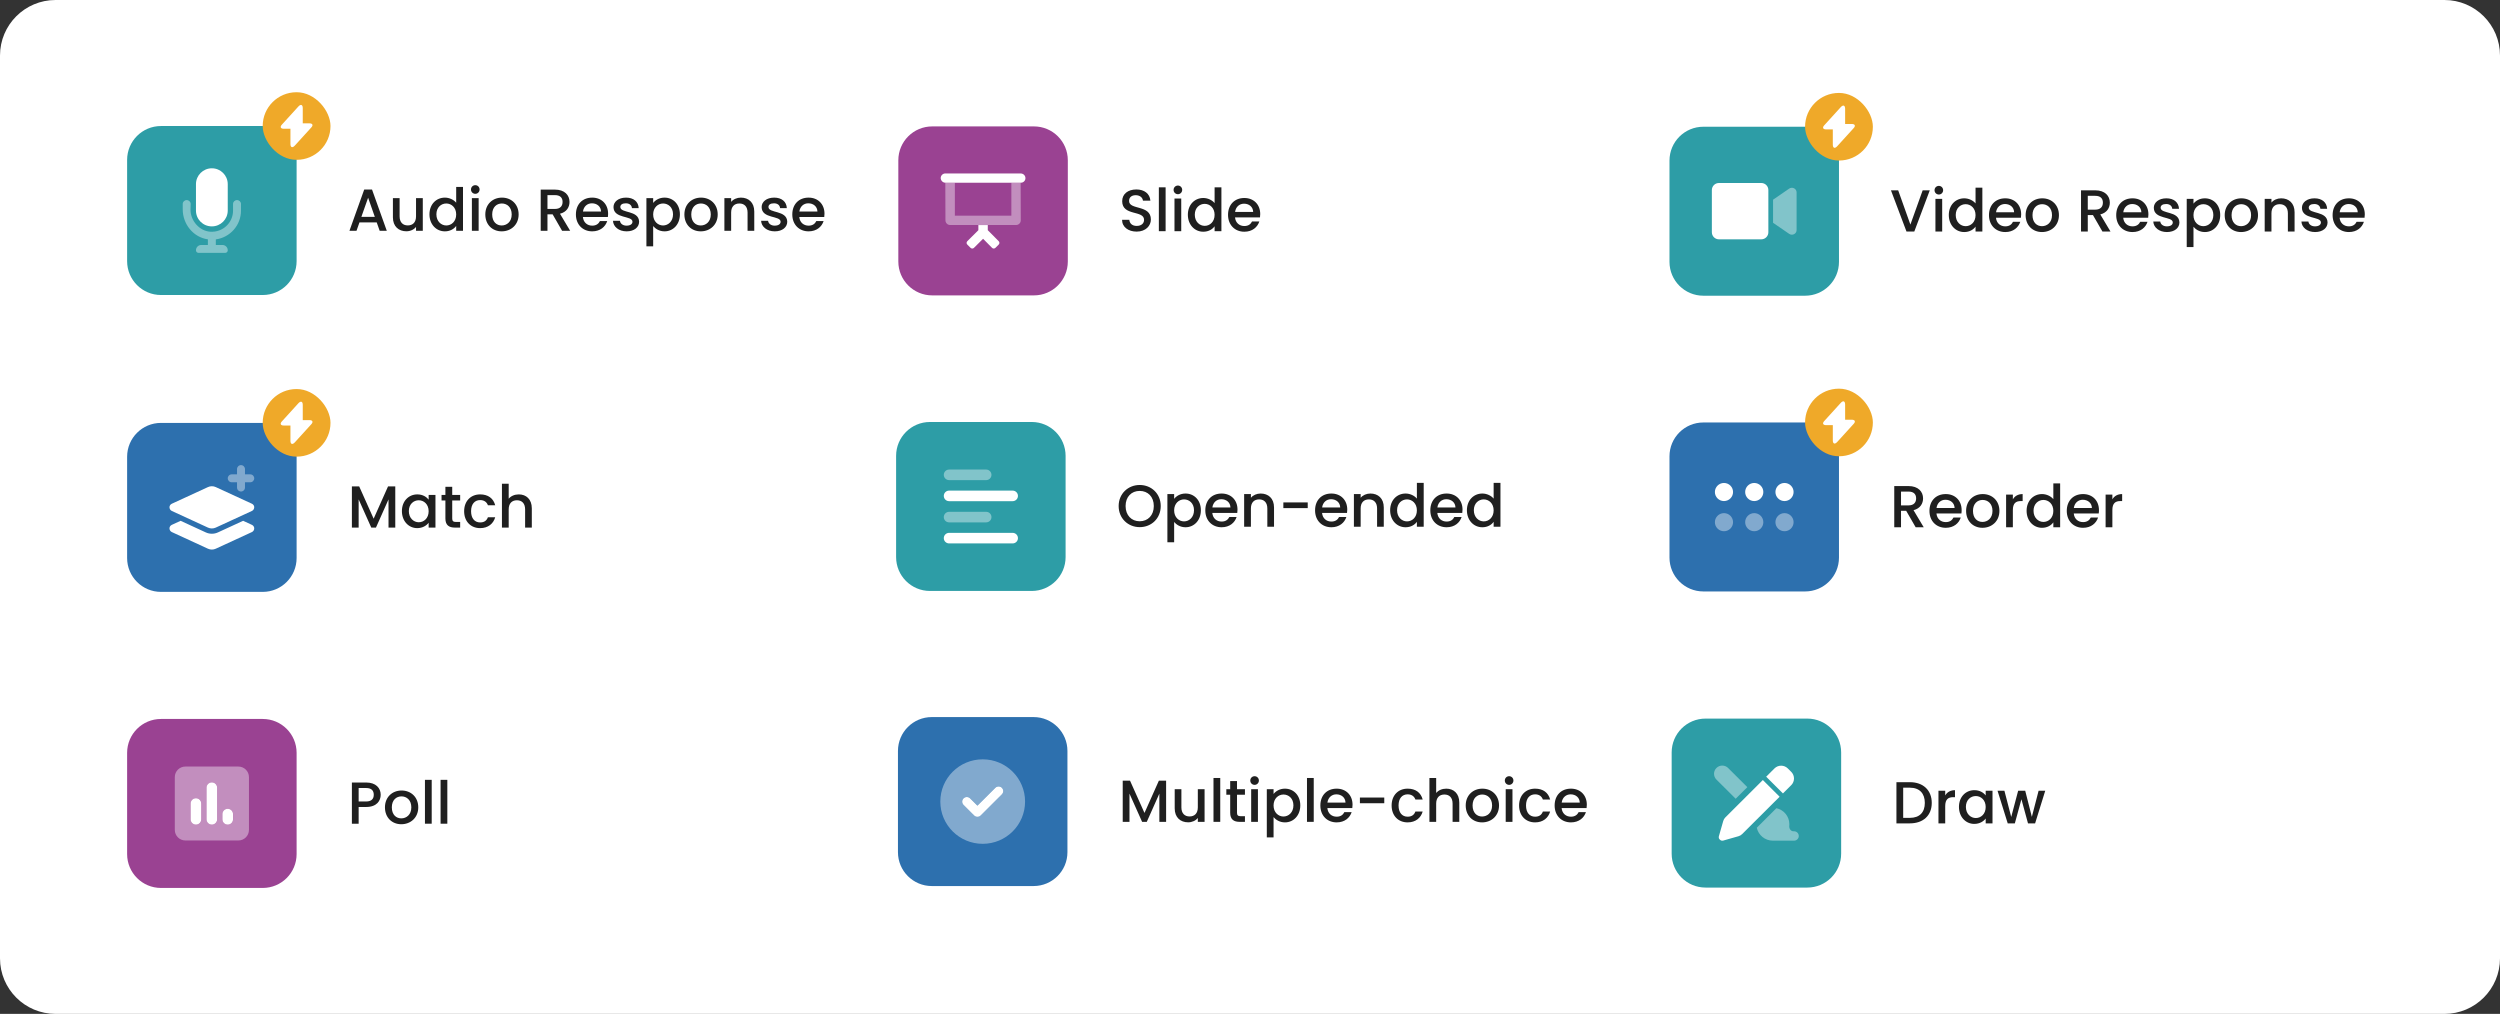 <svg width="360" height="146" viewBox="0 0 360 146" fill="none" xmlns="http://www.w3.org/2000/svg">
<rect x="0" y="0" width="360" height="146" fill="#333333" stroke="none"/>
<path d="M0 8C0 3.582 3.582 0 8 0H352C356.418 0 360 3.582 360 8V138C360 142.418 356.418 146 352 146H8C3.582 146 0 142.418 0 138V8Z" fill="white"/>
<path d="M240.406 65.714C240.406 63.02 242.59 60.836 245.284 60.836H259.935C262.629 60.836 264.813 63.02 264.813 65.714V80.292C264.813 82.986 262.629 85.169 259.935 85.169H245.284C242.59 85.169 240.406 82.986 240.406 80.292V65.714Z" fill="#2D70AE"/>
<rect x="259.93" y="55.969" width="9.763" height="9.733" rx="4.867" fill="#EFA929"/>
<path d="M266.67 60.441H265.698V58.252C265.698 57.741 265.412 57.637 265.063 58.02L264.812 58.297L262.683 60.639C262.39 60.959 262.513 61.22 262.953 61.22H263.925V63.41C263.925 63.921 264.211 64.024 264.56 63.641L264.812 63.364L266.941 61.022C267.233 60.703 267.11 60.441 266.67 60.441Z" fill="white"/>
<g clip-path="url(#clip0_3799_4593)">
<path d="M256.97 72.154C256.248 72.154 255.662 71.57 255.662 70.85C255.662 70.131 256.248 69.547 256.97 69.547C257.691 69.547 258.277 70.131 258.277 70.85C258.277 71.57 257.691 72.154 256.97 72.154ZM252.611 72.154C251.889 72.154 251.304 71.57 251.304 70.85C251.304 70.131 251.889 69.547 252.611 69.547C253.333 69.547 253.919 70.131 253.919 70.85C253.919 71.57 253.333 72.154 252.611 72.154ZM248.253 69.547C248.975 69.547 249.56 70.131 249.56 70.85C249.56 71.57 248.975 72.154 248.253 72.154C247.531 72.154 246.945 71.57 246.945 70.85C246.945 70.131 247.531 69.547 248.253 69.547Z" fill="white"/>
<path opacity="0.4" d="M256.97 76.498C256.248 76.498 255.662 75.914 255.662 75.194C255.662 74.475 256.248 73.891 256.97 73.891C257.691 73.891 258.277 74.475 258.277 75.194C258.277 75.914 257.691 76.498 256.97 76.498ZM252.611 76.498C251.889 76.498 251.304 75.914 251.304 75.194C251.304 74.475 251.889 73.891 252.611 73.891C253.333 73.891 253.919 74.475 253.919 75.194C253.919 75.914 253.333 76.498 252.611 76.498ZM248.253 73.891C248.975 73.891 249.56 74.475 249.56 75.194C249.56 75.914 248.975 76.498 248.253 76.498C247.531 76.498 246.945 75.914 246.945 75.194C246.945 74.475 247.531 73.891 248.253 73.891Z" fill="white"/>
</g>
<path d="M275.923 71.769C275.923 72.358 275.582 72.776 274.822 72.776H273.747V70.787H274.822C275.582 70.787 275.923 71.171 275.923 71.769ZM272.773 69.993V75.926H273.747V73.553H274.489L275.855 75.926H277.016L275.548 73.468C276.546 73.22 276.922 72.469 276.922 71.769C276.922 70.804 276.231 69.993 274.822 69.993H272.773Z" fill="#1F1F1F"/>
<path d="M280.147 71.965C280.873 71.965 281.445 72.426 281.462 73.152H278.858C278.961 72.409 279.49 71.965 280.147 71.965ZM282.349 74.526H281.299C281.12 74.893 280.787 75.183 280.19 75.183C279.473 75.183 278.918 74.714 278.85 73.937H282.443C282.469 73.775 282.477 73.621 282.477 73.459C282.477 72.076 281.53 71.146 280.19 71.146C278.798 71.146 277.842 72.093 277.842 73.57C277.842 75.047 278.841 76.003 280.19 76.003C281.342 76.003 282.085 75.346 282.349 74.526Z" fill="#1F1F1F"/>
<path d="M287.916 73.57C287.916 72.093 286.858 71.146 285.518 71.146C284.178 71.146 283.119 72.093 283.119 73.57C283.119 75.047 284.135 76.003 285.475 76.003C286.824 76.003 287.916 75.047 287.916 73.57ZM284.109 73.57C284.109 72.503 284.767 71.991 285.501 71.991C286.226 71.991 286.918 72.503 286.918 73.57C286.918 74.637 286.201 75.158 285.475 75.158C284.741 75.158 284.109 74.637 284.109 73.57Z" fill="#1F1F1F"/>
<path d="M289.852 73.451C289.852 72.452 290.295 72.153 291.012 72.153H291.26V71.146C290.594 71.146 290.125 71.436 289.852 71.906V71.223H288.878V75.926H289.852V73.451Z" fill="#1F1F1F"/>
<path d="M291.83 73.553C291.83 75.004 292.812 76.003 294.049 76.003C294.818 76.003 295.381 75.644 295.68 75.218V75.926H296.661V69.609H295.68V71.88C295.321 71.436 294.673 71.146 294.058 71.146C292.812 71.146 291.83 72.102 291.83 73.553ZM295.68 73.57C295.68 74.586 294.988 75.158 294.254 75.158C293.529 75.158 292.829 74.569 292.829 73.553C292.829 72.537 293.529 71.991 294.254 71.991C294.988 71.991 295.68 72.563 295.68 73.57Z" fill="#1F1F1F"/>
<path d="M299.92 71.965C300.645 71.965 301.217 72.426 301.234 73.152H298.631C298.733 72.409 299.263 71.965 299.92 71.965ZM302.122 74.526H301.072C300.893 74.893 300.56 75.183 299.963 75.183C299.246 75.183 298.691 74.714 298.622 73.937H302.216C302.242 73.775 302.25 73.621 302.25 73.459C302.25 72.076 301.303 71.146 299.963 71.146C298.571 71.146 297.615 72.093 297.615 73.57C297.615 75.047 298.614 76.003 299.963 76.003C301.115 76.003 301.858 75.346 302.122 74.526Z" fill="#1F1F1F"/>
<path d="M304.181 73.451C304.181 72.452 304.625 72.153 305.342 72.153H305.589V71.146C304.924 71.146 304.454 71.436 304.181 71.906V71.223H303.208V75.926H304.181V73.451Z" fill="#1F1F1F"/>
<path d="M18.305 65.776C18.305 63.082 20.488 60.898 23.182 60.898H37.834C40.528 60.898 42.712 63.082 42.712 65.776V80.354C42.712 83.048 40.528 85.232 37.834 85.232H23.182C20.488 85.232 18.305 83.048 18.305 80.354V65.776Z" fill="#2D70AE"/>
<rect x="37.828" y="56.023" width="9.763" height="9.733" rx="4.867" fill="#EFA929"/>
<path d="M44.569 60.496H43.597V58.306C43.597 57.795 43.311 57.692 42.962 58.075L42.71 58.352L40.581 60.694C40.288 61.013 40.411 61.275 40.851 61.275H41.823V63.465C41.823 63.975 42.109 64.079 42.458 63.696L42.71 63.419L44.839 61.077C45.132 60.758 45.009 60.496 44.569 60.496Z" fill="white"/>
<g clip-path="url(#clip1_3799_4593)">
<path opacity="0.4" d="M35.276 68.307H36.038C36.355 68.307 36.61 68.563 36.61 68.878C36.61 69.192 36.355 69.448 36.038 69.448H35.276V70.208C35.276 70.524 35.021 70.779 34.704 70.779C34.387 70.779 34.132 70.524 34.132 70.208V69.448H33.369C33.052 69.448 32.797 69.192 32.797 68.878C32.797 68.563 33.052 68.307 33.369 68.307H34.132V67.547C34.132 67.232 34.387 66.977 34.704 66.977C35.021 66.977 35.276 67.232 35.276 67.547V68.307Z" fill="white"/>
<path d="M29.948 70.139C30.303 69.975 30.713 69.975 31.068 70.139L36.278 72.539C36.481 72.631 36.61 72.833 36.61 73.035C36.61 73.278 36.481 73.48 36.278 73.575L31.068 75.975C30.713 76.139 30.303 76.139 29.948 75.975L24.738 73.575C24.536 73.48 24.406 73.278 24.406 73.035C24.406 72.833 24.536 72.631 24.738 72.539L29.948 70.139ZM36.278 75.58C36.481 75.673 36.61 75.875 36.61 76.077C36.61 76.319 36.481 76.521 36.278 76.616L31.068 79.016C30.713 79.18 30.303 79.18 29.948 79.016L24.738 76.616C24.536 76.521 24.406 76.319 24.406 76.077C24.406 75.875 24.536 75.673 24.738 75.58L26.006 74.996L29.628 76.664C30.186 76.923 30.83 76.923 31.387 76.664L35.01 74.996L36.278 75.58Z" fill="white"/>
</g>
<path d="M50.672 75.973H51.645V71.91L53.463 75.973H54.138L55.947 71.91V75.973H56.92V70.04H55.879L53.805 74.692L51.722 70.04H50.672V75.973Z" fill="#1F1F1F"/>
<path d="M57.875 73.6C57.875 75.051 58.856 76.05 60.077 76.05C60.862 76.05 61.426 75.674 61.725 75.273V75.973H62.706V71.269H61.725V71.952C61.434 71.568 60.888 71.193 60.094 71.193C58.856 71.193 57.875 72.149 57.875 73.6ZM61.725 73.617C61.725 74.633 61.033 75.205 60.299 75.205C59.574 75.205 58.873 74.616 58.873 73.6C58.873 72.584 59.574 72.038 60.299 72.038C61.033 72.038 61.725 72.61 61.725 73.617Z" fill="#1F1F1F"/>
<path d="M64.138 74.667C64.138 75.623 64.659 75.973 65.495 75.973H66.263V75.162H65.666C65.256 75.162 65.12 75.017 65.12 74.667V72.063H66.263V71.269H65.12V70.1H64.138V71.269H63.583V72.063H64.138V74.667Z" fill="#1F1F1F"/>
<path d="M66.836 73.617C66.836 75.094 67.792 76.05 69.141 76.05C70.293 76.05 71.044 75.409 71.309 74.488H70.259C70.08 74.974 69.721 75.23 69.141 75.23C68.355 75.23 67.835 74.65 67.835 73.617C67.835 72.593 68.355 72.012 69.141 72.012C69.721 72.012 70.097 72.302 70.259 72.755H71.309C71.044 71.765 70.293 71.193 69.141 71.193C67.792 71.193 66.836 72.149 66.836 73.617Z" fill="#1F1F1F"/>
<path d="M72.279 75.973H73.252V73.344C73.252 72.482 73.721 72.038 74.438 72.038C75.147 72.038 75.616 72.482 75.616 73.344V75.973H76.581V73.199C76.581 71.884 75.761 71.193 74.711 71.193C74.105 71.193 73.576 71.423 73.252 71.816V69.656H72.279V75.973Z" fill="#1F1F1F"/>
<path d="M129.039 65.643C129.039 62.949 131.223 60.766 133.917 60.766H148.568C151.262 60.766 153.446 62.949 153.446 65.643V80.221C153.446 82.915 151.262 85.099 148.568 85.099H133.917C131.223 85.099 129.039 82.915 129.039 80.221V65.643Z" fill="#2D9DA6"/>
<g clip-path="url(#clip2_3799_4593)">
<path d="M136.669 78.253C136.248 78.253 135.906 77.913 135.906 77.492C135.906 77.072 136.248 76.732 136.669 76.732H145.822C146.243 76.732 146.584 77.072 146.584 77.492C146.584 77.913 146.243 78.253 145.822 78.253H136.669ZM136.669 72.169C136.248 72.169 135.906 71.829 135.906 71.409C135.906 70.988 136.248 70.648 136.669 70.648H145.822C146.243 70.648 146.584 70.988 146.584 71.409C146.584 71.829 146.243 72.169 145.822 72.169H136.669Z" fill="white"/>
<path opacity="0.4" d="M136.669 75.221C136.248 75.221 135.906 74.882 135.906 74.461C135.906 74.04 136.248 73.701 136.669 73.701H142.008C142.43 73.701 142.771 74.04 142.771 74.461C142.771 74.882 142.43 75.221 142.008 75.221H136.669ZM136.669 69.138C136.248 69.138 135.906 68.797 135.906 68.378C135.906 67.958 136.248 67.617 136.669 67.617H142.008C142.43 67.617 142.771 67.958 142.771 68.378C142.771 68.797 142.43 69.138 142.008 69.138H136.669Z" fill="white"/>
</g>
<path d="M167.146 72.869C167.146 71.093 165.806 69.838 164.116 69.838C162.443 69.838 161.086 71.093 161.086 72.869C161.086 74.653 162.443 75.908 164.116 75.908C165.806 75.908 167.146 74.653 167.146 72.869ZM162.085 72.869C162.085 71.529 162.938 70.692 164.116 70.692C165.294 70.692 166.148 71.529 166.148 72.869C166.148 74.209 165.294 75.063 164.116 75.063C162.938 75.063 162.085 74.209 162.085 72.869Z" fill="#1F1F1F"/>
<path d="M169.077 71.836V71.144H168.104V78.084H169.077V75.165C169.384 75.532 169.939 75.925 170.716 75.925C171.954 75.925 172.927 74.926 172.927 73.475C172.927 72.024 171.954 71.068 170.716 71.068C169.948 71.068 169.376 71.443 169.077 71.836ZM171.937 73.475C171.937 74.491 171.237 75.08 170.503 75.08C169.777 75.08 169.077 74.508 169.077 73.492C169.077 72.485 169.777 71.913 170.503 71.913C171.237 71.913 171.937 72.459 171.937 73.475Z" fill="#1F1F1F"/>
<path d="M175.87 71.887C176.595 71.887 177.167 72.348 177.184 73.074H174.581C174.683 72.331 175.212 71.887 175.87 71.887ZM178.072 74.448H177.022C176.843 74.815 176.51 75.105 175.912 75.105C175.195 75.105 174.64 74.636 174.572 73.859H178.166C178.191 73.697 178.2 73.543 178.2 73.381C178.2 71.998 177.252 71.068 175.912 71.068C174.521 71.068 173.565 72.015 173.565 73.492C173.565 74.969 174.564 75.925 175.912 75.925C177.065 75.925 177.807 75.267 178.072 74.448Z" fill="#1F1F1F"/>
<path d="M182.495 75.848H183.46V73.074C183.46 71.759 182.632 71.068 181.53 71.068C180.967 71.068 180.446 71.298 180.131 71.682V71.144H179.157V75.848H180.131V73.219C180.131 72.357 180.6 71.913 181.317 71.913C182.026 71.913 182.495 72.357 182.495 73.219V75.848Z" fill="#1F1F1F"/>
<path d="M184.803 73.168H188.312V72.348H184.803V73.168Z" fill="#1F1F1F"/>
<path d="M191.674 71.887C192.4 71.887 192.972 72.348 192.989 73.074H190.385C190.488 72.331 191.017 71.887 191.674 71.887ZM193.877 74.448H192.827C192.647 74.815 192.315 75.105 191.717 75.105C191 75.105 190.445 74.636 190.377 73.859H193.971C193.996 73.697 194.005 73.543 194.005 73.381C194.005 71.998 193.057 71.068 191.717 71.068C190.326 71.068 189.37 72.015 189.37 73.492C189.37 74.969 190.368 75.925 191.717 75.925C192.869 75.925 193.612 75.267 193.877 74.448Z" fill="#1F1F1F"/>
<path d="M198.3 75.848H199.264V73.074C199.264 71.759 198.436 71.068 197.335 71.068C196.772 71.068 196.251 71.298 195.935 71.682V71.144H194.962V75.848H195.935V73.219C195.935 72.357 196.405 71.913 197.122 71.913C197.83 71.913 198.3 72.357 198.3 73.219V75.848Z" fill="#1F1F1F"/>
<path d="M200.181 73.475C200.181 74.926 201.163 75.925 202.401 75.925C203.169 75.925 203.732 75.566 204.031 75.139V75.848H205.013V69.531H204.031V71.802C203.673 71.358 203.024 71.068 202.409 71.068C201.163 71.068 200.181 72.024 200.181 73.475ZM204.031 73.492C204.031 74.508 203.34 75.08 202.606 75.08C201.88 75.08 201.18 74.491 201.18 73.475C201.18 72.459 201.88 71.913 202.606 71.913C203.34 71.913 204.031 72.485 204.031 73.492Z" fill="#1F1F1F"/>
<path d="M208.271 71.887C208.997 71.887 209.569 72.348 209.586 73.074H206.982C207.085 72.331 207.614 71.887 208.271 71.887ZM210.473 74.448H209.424C209.244 74.815 208.911 75.105 208.314 75.105C207.597 75.105 207.042 74.636 206.974 73.859H210.567C210.593 73.697 210.602 73.543 210.602 73.381C210.602 71.998 209.654 71.068 208.314 71.068C206.922 71.068 205.966 72.015 205.966 73.492C205.966 74.969 206.965 75.925 208.314 75.925C209.466 75.925 210.209 75.267 210.473 74.448Z" fill="#1F1F1F"/>
<path d="M211.235 73.475C211.235 74.926 212.216 75.925 213.454 75.925C214.222 75.925 214.786 75.566 215.084 75.139V75.848H216.066V69.531H215.084V71.802C214.726 71.358 214.077 71.068 213.463 71.068C212.216 71.068 211.235 72.024 211.235 73.475ZM215.084 73.492C215.084 74.508 214.393 75.08 213.659 75.08C212.933 75.08 212.233 74.491 212.233 73.475C212.233 72.459 212.933 71.913 213.659 71.913C214.393 71.913 215.084 72.485 215.084 73.492Z" fill="#1F1F1F"/>
<path d="M18.305 23.026C18.305 20.332 20.488 18.148 23.182 18.148H37.834C40.528 18.148 42.712 20.332 42.712 23.026V37.604C42.712 40.298 40.528 42.482 37.834 42.482H23.182C20.488 42.482 18.305 40.298 18.305 37.604V23.026Z" fill="#2D9DA6"/>
<rect x="37.828" y="13.281" width="9.763" height="9.733" rx="4.867" fill="#EFA929"/>
<path d="M44.569 17.762H43.597V15.572C43.597 15.061 43.311 14.958 42.962 15.341L42.71 15.618L40.581 17.959C40.288 18.279 40.411 18.54 40.851 18.54H41.823V20.73C41.823 21.241 42.109 21.345 42.458 20.961L42.71 20.684L44.839 18.343C45.132 18.023 45.009 17.762 44.569 17.762Z" fill="white"/>
<g clip-path="url(#clip3_3799_4593)">
<path d="M30.507 32.599C31.771 32.599 32.795 31.578 32.795 30.318V26.516C32.795 25.256 31.771 24.234 30.507 24.234C29.243 24.234 28.219 25.256 28.219 26.516V30.318C28.219 31.577 29.222 32.599 30.507 32.599Z" fill="white"/>
<path opacity="0.4" d="M34.702 29.361V30.333C34.702 32.446 33.123 34.195 31.079 34.473V35.276H32.033C32.467 35.276 32.816 35.637 32.795 36.074C32.786 36.269 32.61 36.417 32.414 36.417H28.601C28.405 36.417 28.23 36.269 28.22 36.074C28.199 35.637 28.548 35.276 28.982 35.276H29.935V34.465C27.837 34.176 26.312 32.277 26.312 30.146V29.361C26.312 29.067 26.569 28.812 26.884 28.812C27.2 28.812 27.457 29.067 27.457 29.361L27.435 30.212C27.435 31.785 28.714 33.268 30.288 33.368C32.081 33.48 33.558 32.075 33.558 30.333V29.361C33.558 29.067 33.813 28.812 34.13 28.812C34.447 28.812 34.702 29.067 34.702 29.361Z" fill="white"/>
</g>
<path d="M54.674 33.237H55.698L53.572 27.296H52.446L50.32 33.237H51.336L51.763 32.025H54.247L54.674 33.237ZM53.974 31.231H52.036L53.009 28.474L53.974 31.231Z" fill="#1F1F1F"/>
<path d="M60.882 28.533H59.908V31.154C59.908 32.016 59.439 32.46 58.722 32.46C58.014 32.46 57.544 32.016 57.544 31.154V28.533H56.579V31.299C56.579 32.614 57.416 33.305 58.517 33.305C59.072 33.305 59.601 33.075 59.908 32.673V33.237H60.882V28.533Z" fill="#1F1F1F"/>
<path d="M61.841 30.864C61.841 32.315 62.823 33.314 64.061 33.314C64.829 33.314 65.392 32.955 65.691 32.528V33.237H66.672V26.92H65.691V29.191C65.332 28.747 64.684 28.457 64.069 28.457C62.823 28.457 61.841 29.413 61.841 30.864ZM65.691 30.881C65.691 31.897 64.999 32.468 64.265 32.468C63.54 32.468 62.84 31.88 62.84 30.864C62.84 29.848 63.54 29.302 64.265 29.302C64.999 29.302 65.691 29.874 65.691 30.881Z" fill="#1F1F1F"/>
<path d="M67.951 33.237H68.924V28.533H67.951V33.237ZM68.446 27.91C68.787 27.91 69.06 27.637 69.06 27.287C69.06 26.937 68.787 26.664 68.446 26.664C68.096 26.664 67.823 26.937 67.823 27.287C67.823 27.637 68.096 27.91 68.446 27.91Z" fill="#1F1F1F"/>
<path d="M74.683 30.881C74.683 29.404 73.624 28.457 72.284 28.457C70.944 28.457 69.885 29.404 69.885 30.881C69.885 32.358 70.901 33.314 72.241 33.314C73.59 33.314 74.683 32.358 74.683 30.881ZM70.876 30.881C70.876 29.814 71.533 29.302 72.267 29.302C72.993 29.302 73.684 29.814 73.684 30.881C73.684 31.948 72.967 32.468 72.241 32.468C71.507 32.468 70.876 31.948 70.876 30.881Z" fill="#1F1F1F"/>
<path d="M81.012 29.08C81.012 29.669 80.67 30.087 79.911 30.087H78.835V28.098H79.911C80.67 28.098 81.012 28.482 81.012 29.08ZM77.862 27.304V33.237H78.835V30.864H79.578L80.944 33.237H82.104L80.636 30.778C81.635 30.531 82.01 29.78 82.01 29.08C82.01 28.115 81.319 27.304 79.911 27.304H77.862Z" fill="#1F1F1F"/>
<path d="M85.236 29.276C85.961 29.276 86.533 29.737 86.55 30.463H83.947C84.049 29.72 84.578 29.276 85.236 29.276ZM87.438 31.837H86.388C86.209 32.204 85.876 32.494 85.278 32.494C84.561 32.494 84.007 32.025 83.938 31.248H87.532C87.558 31.086 87.566 30.932 87.566 30.77C87.566 29.387 86.618 28.457 85.278 28.457C83.887 28.457 82.931 29.404 82.931 30.881C82.931 32.358 83.93 33.314 85.278 33.314C86.431 33.314 87.173 32.656 87.438 31.837Z" fill="#1F1F1F"/>
<path d="M92.032 31.922C91.981 30.224 89.326 30.753 89.326 29.805C89.326 29.489 89.599 29.276 90.12 29.276C90.649 29.276 90.965 29.558 90.999 29.968H91.972C91.921 29.029 91.221 28.457 90.154 28.457C89.044 28.457 88.344 29.063 88.344 29.814C88.344 31.538 91.076 31.009 91.076 31.931C91.076 32.255 90.777 32.494 90.214 32.494C89.676 32.494 89.309 32.178 89.275 31.794H88.268C88.31 32.648 89.104 33.314 90.231 33.314C91.341 33.314 92.032 32.716 92.032 31.922Z" fill="#1F1F1F"/>
<path d="M94.056 29.225V28.533H93.083V35.473H94.056V32.554C94.364 32.921 94.919 33.314 95.695 33.314C96.933 33.314 97.906 32.315 97.906 30.864C97.906 29.413 96.933 28.457 95.695 28.457C94.927 28.457 94.355 28.832 94.056 29.225ZM96.916 30.864C96.916 31.88 96.216 32.468 95.482 32.468C94.756 32.468 94.056 31.897 94.056 30.881C94.056 29.874 94.756 29.302 95.482 29.302C96.216 29.302 96.916 29.848 96.916 30.864Z" fill="#1F1F1F"/>
<path d="M103.35 30.881C103.35 29.404 102.291 28.457 100.951 28.457C99.611 28.457 98.553 29.404 98.553 30.881C98.553 32.358 99.569 33.314 100.909 33.314C102.257 33.314 103.35 32.358 103.35 30.881ZM99.543 30.881C99.543 29.814 100.2 29.302 100.934 29.302C101.66 29.302 102.351 29.814 102.351 30.881C102.351 31.948 101.634 32.468 100.909 32.468C100.175 32.468 99.543 31.948 99.543 30.881Z" fill="#1F1F1F"/>
<path d="M107.649 33.237H108.614V30.463C108.614 29.148 107.786 28.457 106.685 28.457C106.121 28.457 105.601 28.687 105.285 29.071V28.533H104.312V33.237H105.285V30.608C105.285 29.745 105.754 29.302 106.471 29.302C107.18 29.302 107.649 29.745 107.649 30.608V33.237Z" fill="#1F1F1F"/>
<path d="M113.364 31.922C113.312 30.224 110.658 30.753 110.658 29.805C110.658 29.489 110.931 29.276 111.451 29.276C111.981 29.276 112.297 29.558 112.331 29.968H113.304C113.253 29.029 112.553 28.457 111.486 28.457C110.376 28.457 109.676 29.063 109.676 29.814C109.676 31.538 112.407 31.009 112.407 31.931C112.407 32.255 112.109 32.494 111.545 32.494C111.008 32.494 110.641 32.178 110.606 31.794H109.599C109.642 32.648 110.436 33.314 111.562 33.314C112.672 33.314 113.364 32.716 113.364 31.922Z" fill="#1F1F1F"/>
<path d="M116.395 29.276C117.121 29.276 117.693 29.737 117.71 30.463H115.106C115.209 29.72 115.738 29.276 116.395 29.276ZM118.598 31.837H117.548C117.368 32.204 117.036 32.494 116.438 32.494C115.721 32.494 115.166 32.025 115.098 31.248H118.692C118.717 31.086 118.726 30.932 118.726 30.77C118.726 29.387 117.778 28.457 116.438 28.457C115.047 28.457 114.091 29.404 114.091 30.881C114.091 32.358 115.089 33.314 116.438 33.314C117.59 33.314 118.333 32.656 118.598 31.837Z" fill="#1F1F1F"/>
<path d="M240.719 108.354C240.719 105.66 242.903 103.477 245.596 103.477H260.248C262.942 103.477 265.126 105.66 265.126 108.354V122.932C265.126 125.626 262.942 127.81 260.248 127.81H245.596C242.903 127.81 240.719 125.626 240.719 122.932V108.354Z" fill="#2D9DA6"/>
<g clip-path="url(#clip4_3799_4593)">
<path d="M255.523 110.654C256.053 110.126 256.913 110.126 257.443 110.654L257.939 111.149C258.468 111.677 258.468 112.533 257.939 113.061L256.744 114.253L254.328 111.845L255.523 110.654ZM256.265 114.73L250.864 120.112C250.722 120.254 250.547 120.357 250.352 120.414L248.148 121.042C247.971 121.092 247.779 121.042 247.649 120.894C247.518 120.782 247.469 120.592 247.52 120.414L248.149 118.217C248.205 118.023 248.308 117.848 248.451 117.706L253.85 112.323L256.265 114.73Z" fill="white"/>
<path opacity="0.4" d="M249.937 115.022L247.168 112.262C246.704 111.8 246.704 111.051 247.168 110.589C247.631 110.127 248.382 110.127 248.846 110.589L251.615 113.349L249.937 115.022ZM255.801 116.38C256.869 116.611 257.668 117.559 257.668 118.691C257.668 118.774 257.664 118.856 257.655 118.936C257.617 119.306 257.871 119.705 258.244 119.705H258.346C258.721 119.705 259.024 120.007 259.024 120.381C259.024 120.755 258.721 121.057 258.346 121.057H255.295C254.159 121.057 253.208 120.261 252.977 119.196L255.801 116.38Z" fill="white"/>
</g>
<path d="M275.024 112.633H273.086V118.565H275.024C276.927 118.565 278.173 117.447 278.173 115.62C278.173 113.785 276.927 112.633 275.024 112.633ZM274.059 117.771V113.427H275.024C276.424 113.427 277.175 114.263 277.175 115.62C277.175 116.969 276.424 117.771 275.024 117.771H274.059Z" fill="#1F1F1F"/>
<path d="M280.111 116.09C280.111 115.091 280.555 114.792 281.272 114.792H281.519V113.785C280.854 113.785 280.384 114.075 280.111 114.545V113.862H279.138V118.565H280.111V116.09Z" fill="#1F1F1F"/>
<path d="M282.089 116.192C282.089 117.643 283.071 118.642 284.292 118.642C285.077 118.642 285.64 118.267 285.939 117.865V118.565H286.921V113.862H285.939V114.545C285.649 114.161 285.103 113.785 284.309 113.785C283.071 113.785 282.089 114.741 282.089 116.192ZM285.939 116.209C285.939 117.225 285.248 117.797 284.514 117.797C283.788 117.797 283.088 117.208 283.088 116.192C283.088 115.177 283.788 114.63 284.514 114.63C285.248 114.63 285.939 115.202 285.939 116.209Z" fill="#1F1F1F"/>
<path d="M289.112 118.565H290.137L291.084 115.091L292.032 118.565H293.056L294.516 113.862H293.56L292.586 117.626L291.63 113.862H290.615L289.616 117.643L288.634 113.862H287.644L289.112 118.565Z" fill="#1F1F1F"/>
<path d="M240.406 23.128C240.406 20.434 242.59 18.25 245.284 18.25H259.935C262.629 18.25 264.813 20.434 264.813 23.128V37.706C264.813 40.4 262.629 42.583 259.935 42.583H245.284C242.59 42.583 240.406 40.4 240.406 37.706V23.128Z" fill="#2D9DA6"/>
<rect x="259.93" y="13.383" width="9.763" height="9.733" rx="4.867" fill="#EFA929"/>
<path d="M266.67 17.855H265.698V15.666C265.698 15.155 265.412 15.051 265.063 15.434L264.812 15.711L262.683 18.053C262.39 18.372 262.513 18.634 262.953 18.634H263.925V20.824C263.925 21.335 264.211 21.438 264.56 21.055L264.812 20.778L266.941 18.436C267.233 18.117 267.11 17.855 266.67 17.855Z" fill="white"/>
<g clip-path="url(#clip5_3799_4593)">
<path opacity="0.4" d="M258.71 27.704V33.131C258.71 33.669 258.092 33.984 257.643 33.676L255.32 32.081V28.756L257.642 27.16C258.094 26.852 258.71 27.168 258.71 27.704Z" fill="white"/>
<path d="M254.643 27.366V33.449C254.643 34.009 254.188 34.463 253.626 34.463H247.525C246.963 34.463 246.508 34.009 246.508 33.449V27.366C246.508 26.805 246.963 26.352 247.525 26.352H253.626C254.188 26.352 254.643 26.805 254.643 27.366Z" fill="white"/>
</g>
<path d="M275.097 32.34L273.338 27.406H272.297L274.533 33.338H275.66L277.888 27.406H276.864L275.097 32.34Z" fill="#1F1F1F"/>
<path d="M278.702 33.338H279.675V28.635H278.702V33.338ZM279.197 28.012C279.538 28.012 279.811 27.739 279.811 27.389C279.811 27.039 279.538 26.766 279.197 26.766C278.847 26.766 278.574 27.039 278.574 27.389C278.574 27.739 278.847 28.012 279.197 28.012Z" fill="#1F1F1F"/>
<path d="M280.628 30.965C280.628 32.416 281.61 33.415 282.847 33.415C283.616 33.415 284.179 33.057 284.478 32.63V33.338H285.459V27.022H284.478V29.292C284.119 28.848 283.471 28.558 282.856 28.558C281.61 28.558 280.628 29.514 280.628 30.965ZM284.478 30.982C284.478 31.998 283.786 32.57 283.052 32.57C282.327 32.57 281.627 31.981 281.627 30.965C281.627 29.95 282.327 29.403 283.052 29.403C283.786 29.403 284.478 29.975 284.478 30.982Z" fill="#1F1F1F"/>
<path d="M288.718 29.378C289.443 29.378 290.015 29.839 290.032 30.564H287.429C287.531 29.822 288.061 29.378 288.718 29.378ZM290.92 31.938H289.87C289.691 32.306 289.358 32.596 288.761 32.596C288.044 32.596 287.489 32.126 287.42 31.349H291.014C291.04 31.187 291.048 31.034 291.048 30.871C291.048 29.489 290.101 28.558 288.761 28.558C287.369 28.558 286.413 29.506 286.413 30.982C286.413 32.459 287.412 33.415 288.761 33.415C289.913 33.415 290.656 32.758 290.92 31.938Z" fill="#1F1F1F"/>
<path d="M296.487 30.982C296.487 29.506 295.429 28.558 294.089 28.558C292.748 28.558 291.69 29.506 291.69 30.982C291.69 32.459 292.706 33.415 294.046 33.415C295.395 33.415 296.487 32.459 296.487 30.982ZM292.68 30.982C292.68 29.915 293.337 29.403 294.072 29.403C294.797 29.403 295.489 29.915 295.489 30.982C295.489 32.049 294.771 32.57 294.046 32.57C293.312 32.57 292.68 32.049 292.68 30.982Z" fill="#1F1F1F"/>
<path d="M302.816 29.181C302.816 29.77 302.475 30.189 301.715 30.189H300.64V28.2H301.715C302.475 28.2 302.816 28.584 302.816 29.181ZM299.667 27.406V33.338H300.64V30.965H301.382L302.748 33.338H303.909L302.441 30.88C303.439 30.632 303.815 29.881 303.815 29.181C303.815 28.217 303.124 27.406 301.715 27.406H299.667Z" fill="#1F1F1F"/>
<path d="M307.04 29.378C307.766 29.378 308.338 29.839 308.355 30.564H305.751C305.854 29.822 306.383 29.378 307.04 29.378ZM309.242 31.938H308.193C308.013 32.306 307.68 32.596 307.083 32.596C306.366 32.596 305.811 32.126 305.743 31.349H309.336C309.362 31.187 309.371 31.034 309.371 30.871C309.371 29.489 308.423 28.558 307.083 28.558C305.692 28.558 304.735 29.506 304.735 30.982C304.735 32.459 305.734 33.415 307.083 33.415C308.235 33.415 308.978 32.758 309.242 31.938Z" fill="#1F1F1F"/>
<path d="M313.836 32.024C313.785 30.325 311.131 30.854 311.131 29.907C311.131 29.591 311.404 29.378 311.924 29.378C312.454 29.378 312.769 29.659 312.804 30.069H313.777C313.725 29.13 313.026 28.558 311.959 28.558C310.849 28.558 310.149 29.164 310.149 29.915C310.149 31.64 312.88 31.11 312.88 32.032C312.88 32.357 312.582 32.596 312.018 32.596C311.481 32.596 311.113 32.28 311.079 31.896H310.072C310.115 32.749 310.909 33.415 312.035 33.415C313.145 33.415 313.836 32.818 313.836 32.024Z" fill="#1F1F1F"/>
<path d="M315.861 29.326V28.635H314.888V35.575H315.861V32.655C316.168 33.023 316.723 33.415 317.5 33.415C318.738 33.415 319.711 32.416 319.711 30.965C319.711 29.514 318.738 28.558 317.5 28.558C316.732 28.558 316.16 28.934 315.861 29.326ZM318.721 30.965C318.721 31.981 318.021 32.57 317.287 32.57C316.561 32.57 315.861 31.998 315.861 30.982C315.861 29.975 316.561 29.403 317.287 29.403C318.021 29.403 318.721 29.95 318.721 30.965Z" fill="#1F1F1F"/>
<path d="M325.154 30.982C325.154 29.506 324.096 28.558 322.756 28.558C321.416 28.558 320.357 29.506 320.357 30.982C320.357 32.459 321.373 33.415 322.713 33.415C324.062 33.415 325.154 32.459 325.154 30.982ZM321.347 30.982C321.347 29.915 322.005 29.403 322.739 29.403C323.464 29.403 324.156 29.915 324.156 30.982C324.156 32.049 323.439 32.57 322.713 32.57C321.979 32.57 321.347 32.049 321.347 30.982Z" fill="#1F1F1F"/>
<path d="M329.454 33.338H330.419V30.564C330.419 29.25 329.591 28.558 328.489 28.558C327.926 28.558 327.405 28.789 327.089 29.173V28.635H326.116V33.338H327.089V30.709C327.089 29.847 327.559 29.403 328.276 29.403C328.984 29.403 329.454 29.847 329.454 30.709V33.338Z" fill="#1F1F1F"/>
<path d="M335.168 32.024C335.117 30.325 332.462 30.854 332.462 29.907C332.462 29.591 332.735 29.378 333.256 29.378C333.785 29.378 334.101 29.659 334.135 30.069H335.108C335.057 29.13 334.357 28.558 333.29 28.558C332.18 28.558 331.48 29.164 331.48 29.915C331.48 31.64 334.212 31.11 334.212 32.032C334.212 32.357 333.913 32.596 333.35 32.596C332.812 32.596 332.445 32.28 332.411 31.896H331.404C331.446 32.749 332.24 33.415 333.367 33.415C334.477 33.415 335.168 32.818 335.168 32.024Z" fill="#1F1F1F"/>
<path d="M338.2 29.378C338.925 29.378 339.497 29.839 339.514 30.564H336.911C337.013 29.822 337.543 29.378 338.2 29.378ZM340.402 31.938H339.352C339.173 32.306 338.84 32.596 338.243 32.596C337.525 32.596 336.971 32.126 336.902 31.349H340.496C340.522 31.187 340.53 31.034 340.53 30.871C340.53 29.489 339.583 28.558 338.243 28.558C336.851 28.558 335.895 29.506 335.895 30.982C335.895 32.459 336.894 33.415 338.243 33.415C339.395 33.415 340.138 32.758 340.402 31.938Z" fill="#1F1F1F"/>
<path d="M129.359 23.081C129.359 20.387 131.543 18.203 134.237 18.203H148.888C151.582 18.203 153.766 20.387 153.766 23.081V37.659C153.766 40.353 151.582 42.536 148.888 42.536H134.237C131.543 42.536 129.359 40.353 129.359 37.659V23.081Z" fill="#9A4292"/>
<g clip-path="url(#clip6_3799_4593)">
<path d="M146.967 24.977H136.12C135.765 24.977 135.461 25.279 135.461 25.634C135.461 25.988 135.765 26.31 136.12 26.31H146.967C147.361 26.329 147.664 26.026 147.664 25.653C147.664 25.279 147.361 24.977 146.967 24.977ZM142.241 33.147V32.413H140.885V33.147L139.289 34.737C139.157 34.869 139.156 35.085 139.289 35.217L139.766 35.693C139.899 35.825 140.116 35.825 140.248 35.693L141.563 34.383L142.857 35.692C142.99 35.824 143.206 35.824 143.339 35.692L143.816 35.216C143.949 35.084 143.948 34.869 143.816 34.736L142.241 33.147Z" fill="white"/>
<path opacity="0.4" d="M146.314 32.403H136.822C136.449 32.403 136.144 32.101 136.144 31.727L136.125 26.32H137.5V31.052H145.636V26.32H146.972L146.992 31.727C146.992 32.101 146.686 32.403 146.314 32.403Z" fill="white"/>
</g>
<path d="M165.727 31.61C165.727 29.442 162.585 30.278 162.585 28.938C162.585 28.366 163.021 28.093 163.584 28.11C164.199 28.127 164.549 28.494 164.583 28.895H165.658C165.573 27.88 164.771 27.282 163.635 27.282C162.423 27.282 161.595 27.931 161.595 28.972C161.595 31.157 164.745 30.227 164.745 31.661C164.745 32.165 164.361 32.532 163.678 32.532C163.004 32.532 162.662 32.139 162.62 31.652H161.578C161.578 32.703 162.491 33.351 163.678 33.351C165.001 33.351 165.727 32.498 165.727 31.61Z" fill="#1F1F1F"/>
<path d="M166.875 33.291H167.848V26.975H166.875V33.291Z" fill="#1F1F1F"/>
<path d="M169.126 33.291H170.099V28.588H169.126V33.291ZM169.621 27.965C169.962 27.965 170.235 27.692 170.235 27.342C170.235 26.992 169.962 26.719 169.621 26.719C169.271 26.719 168.997 26.992 168.997 27.342C168.997 27.692 169.271 27.965 169.621 27.965Z" fill="#1F1F1F"/>
<path d="M171.052 30.918C171.052 32.37 172.033 33.368 173.271 33.368C174.039 33.368 174.603 33.01 174.902 32.583V33.291H175.883V26.975H174.902V29.245C174.543 28.802 173.894 28.511 173.28 28.511C172.033 28.511 171.052 29.467 171.052 30.918ZM174.902 30.936C174.902 31.951 174.21 32.523 173.476 32.523C172.751 32.523 172.051 31.934 172.051 30.918C172.051 29.903 172.751 29.356 173.476 29.356C174.21 29.356 174.902 29.928 174.902 30.936Z" fill="#1F1F1F"/>
<path d="M179.142 29.331C179.867 29.331 180.439 29.792 180.456 30.517H177.853C177.955 29.775 178.484 29.331 179.142 29.331ZM181.344 31.892H180.294C180.115 32.259 179.782 32.549 179.184 32.549C178.467 32.549 177.913 32.079 177.844 31.303H181.438C181.463 31.14 181.472 30.987 181.472 30.825C181.472 29.442 180.525 28.511 179.184 28.511C177.793 28.511 176.837 29.459 176.837 30.936C176.837 32.412 177.836 33.368 179.184 33.368C180.337 33.368 181.079 32.711 181.344 31.892Z" fill="#1F1F1F"/>
<path d="M18.305 108.409C18.305 105.715 20.488 103.531 23.182 103.531H37.834C40.528 103.531 42.712 105.715 42.712 108.409V122.987C42.712 125.681 40.528 127.865 37.834 127.865H23.182C20.488 127.865 18.305 125.681 18.305 122.987V108.409Z" fill="#9A4292"/>
<g clip-path="url(#clip7_3799_4593)">
<path d="M29.741 113.424C29.741 113.004 30.082 112.664 30.504 112.664C30.926 112.664 31.267 113.004 31.267 113.424V117.987C31.267 118.408 30.926 118.747 30.504 118.747C30.082 118.747 29.741 118.408 29.741 117.987V113.424ZM27.453 115.706C27.453 115.285 27.794 114.945 28.216 114.945C28.638 114.945 28.979 115.285 28.979 115.706V117.987C28.979 118.408 28.638 118.747 28.216 118.747C27.794 118.747 27.453 118.408 27.453 117.987V115.706ZM33.555 117.227V117.987C33.555 118.408 33.214 118.747 32.792 118.747C32.37 118.747 32.029 118.408 32.029 117.987V117.227C32.029 116.806 32.37 116.466 32.792 116.466C33.214 116.466 33.555 116.806 33.555 117.227Z" fill="white"/>
<path opacity="0.4" d="M34.324 110.383C35.166 110.383 35.85 111.064 35.85 111.904V119.508C35.85 120.347 35.166 121.029 34.324 121.029H26.697C25.855 121.029 25.172 120.347 25.172 119.508V111.904C25.172 111.064 25.855 110.383 26.697 110.383H34.324ZM28.223 114.945C27.801 114.945 27.46 115.285 27.46 115.706V117.987C27.46 118.408 27.801 118.747 28.223 118.747C28.645 118.747 28.985 118.408 28.985 117.987V115.706C28.985 115.285 28.645 114.945 28.223 114.945ZM29.748 117.987C29.748 118.408 30.089 118.747 30.511 118.747C30.933 118.747 31.274 118.408 31.274 117.987V113.424C31.274 113.004 30.933 112.664 30.511 112.664C30.089 112.664 29.748 113.004 29.748 113.424V117.987ZM32.799 116.466C32.377 116.466 32.036 116.806 32.036 117.227V117.987C32.036 118.408 32.377 118.747 32.799 118.747C33.221 118.747 33.562 118.408 33.562 117.987V117.227C33.562 116.806 33.221 116.466 32.799 116.466Z" fill="white"/>
</g>
<path d="M51.645 115.413V113.475H52.721C53.48 113.475 53.822 113.833 53.822 114.448C53.822 115.045 53.48 115.413 52.721 115.413H51.645ZM54.82 114.448C54.82 113.483 54.129 112.681 52.721 112.681H50.672V118.613H51.645V116.206H52.721C54.266 116.206 54.82 115.293 54.82 114.448Z" fill="#1F1F1F"/>
<path d="M60.23 116.258C60.23 114.781 59.171 113.833 57.831 113.833C56.491 113.833 55.433 114.781 55.433 116.258C55.433 117.734 56.448 118.69 57.788 118.69C59.137 118.69 60.23 117.734 60.23 116.258ZM56.423 116.258C56.423 115.191 57.08 114.678 57.814 114.678C58.54 114.678 59.231 115.191 59.231 116.258C59.231 117.325 58.514 117.845 57.788 117.845C57.054 117.845 56.423 117.325 56.423 116.258Z" fill="#1F1F1F"/>
<path d="M61.192 118.613H62.165V112.297H61.192V118.613Z" fill="#1F1F1F"/>
<path d="M63.443 118.613H64.416V112.297H63.443V118.613Z" fill="#1F1F1F"/>
<path d="M129.305 108.136C129.305 105.442 131.489 103.258 134.182 103.258H148.834C151.528 103.258 153.711 105.442 153.711 108.136V122.713C153.711 125.407 151.528 127.591 148.834 127.591H134.182C131.489 127.591 129.305 125.407 129.305 122.713V108.136Z" fill="#2D70AE"/>
<g clip-path="url(#clip8_3799_4593)">
<path d="M144.27 113.444C144.529 113.703 144.529 114.126 144.27 114.385L141.219 117.427C140.959 117.686 140.535 117.686 140.275 117.427L138.75 115.906C138.49 115.647 138.49 115.224 138.75 114.965C139.009 114.706 139.434 114.706 139.693 114.965L140.747 116.015L143.326 113.444C143.586 113.185 144.01 113.185 144.27 113.444Z" fill="white"/>
<path opacity="0.4" d="M135.406 115.427C135.406 112.067 138.138 109.344 141.508 109.344C144.878 109.344 147.61 112.067 147.61 115.427C147.61 118.787 144.878 121.51 141.508 121.51C138.138 121.51 135.406 118.787 135.406 115.427ZM144.268 114.377C144.528 114.118 144.528 113.695 144.268 113.436C144.008 113.177 143.584 113.177 143.324 113.436L140.745 116.007L139.692 114.957C139.432 114.698 139.008 114.698 138.748 114.957C138.488 115.216 138.488 115.639 138.748 115.898L140.273 117.418C140.533 117.677 140.957 117.677 141.217 117.418L144.268 114.377Z" fill="white"/>
</g>
<path d="M161.672 118.346H162.645V114.283L164.463 118.346H165.137L166.947 114.283V118.346H167.92V112.414H166.879L164.805 117.066L162.722 112.414H161.672V118.346Z" fill="#1F1F1F"/>
<path d="M173.459 113.643H172.486V116.263C172.486 117.125 172.016 117.569 171.299 117.569C170.591 117.569 170.121 117.125 170.121 116.263V113.643H169.157V116.408C169.157 117.723 169.993 118.414 171.094 118.414C171.649 118.414 172.178 118.184 172.486 117.783V118.346H173.459V113.643Z" fill="#1F1F1F"/>
<path d="M174.743 118.346H175.716V112.03H174.743V118.346Z" fill="#1F1F1F"/>
<path d="M177.147 117.04C177.147 117.996 177.668 118.346 178.504 118.346H179.272V117.535H178.675C178.265 117.535 178.129 117.39 178.129 117.04V114.437H179.272V113.643H178.129V112.473H177.147V113.643H176.592V114.437H177.147V117.04Z" fill="#1F1F1F"/>
<path d="M180.169 118.346H181.142V113.643H180.169V118.346ZM180.664 113.02C181.006 113.02 181.279 112.747 181.279 112.397C181.279 112.047 181.006 111.773 180.664 111.773C180.314 111.773 180.041 112.047 180.041 112.397C180.041 112.747 180.314 113.02 180.664 113.02Z" fill="#1F1F1F"/>
<path d="M183.393 114.334V113.643H182.42V120.583H183.393V117.663C183.7 118.03 184.255 118.423 185.032 118.423C186.27 118.423 187.243 117.424 187.243 115.973C187.243 114.522 186.27 113.566 185.032 113.566C184.264 113.566 183.692 113.942 183.393 114.334ZM186.253 115.973C186.253 116.989 185.553 117.578 184.819 117.578C184.093 117.578 183.393 117.006 183.393 115.99C183.393 114.983 184.093 114.411 184.819 114.411C185.553 114.411 186.253 114.957 186.253 115.973Z" fill="#1F1F1F"/>
<path d="M188.205 118.346H189.178V112.03H188.205V118.346Z" fill="#1F1F1F"/>
<path d="M192.436 114.385C193.162 114.385 193.734 114.846 193.751 115.572H191.147C191.25 114.829 191.779 114.385 192.436 114.385ZM194.638 116.946H193.588C193.409 117.313 193.076 117.604 192.479 117.604C191.762 117.604 191.207 117.134 191.139 116.357H194.732C194.758 116.195 194.766 116.041 194.766 115.879C194.766 114.496 193.819 113.566 192.479 113.566C191.087 113.566 190.131 114.513 190.131 115.99C190.131 117.467 191.13 118.423 192.479 118.423C193.631 118.423 194.374 117.766 194.638 116.946Z" fill="#1F1F1F"/>
<path d="M195.826 115.666H199.335V114.846H195.826V115.666Z" fill="#1F1F1F"/>
<path d="M200.393 115.99C200.393 117.467 201.349 118.423 202.698 118.423C203.85 118.423 204.601 117.783 204.866 116.861H203.816C203.637 117.347 203.278 117.604 202.698 117.604C201.912 117.604 201.392 117.023 201.392 115.99C201.392 114.966 201.912 114.385 202.698 114.385C203.278 114.385 203.654 114.676 203.816 115.128H204.866C204.601 114.138 203.85 113.566 202.698 113.566C201.349 113.566 200.393 114.522 200.393 115.99Z" fill="#1F1F1F"/>
<path d="M205.836 118.346H206.809V115.717C206.809 114.855 207.278 114.411 207.995 114.411C208.704 114.411 209.173 114.855 209.173 115.717V118.346H210.138V115.572C210.138 114.257 209.318 113.566 208.268 113.566C207.662 113.566 207.133 113.796 206.809 114.189V112.03H205.836V118.346Z" fill="#1F1F1F"/>
<path d="M215.86 115.99C215.86 114.513 214.802 113.566 213.462 113.566C212.122 113.566 211.063 114.513 211.063 115.99C211.063 117.467 212.079 118.423 213.419 118.423C214.768 118.423 215.86 117.467 215.86 115.99ZM212.053 115.99C212.053 114.923 212.711 114.411 213.445 114.411C214.17 114.411 214.862 114.923 214.862 115.99C214.862 117.057 214.145 117.578 213.419 117.578C212.685 117.578 212.053 117.057 212.053 115.99Z" fill="#1F1F1F"/>
<path d="M216.822 118.346H217.795V113.643H216.822V118.346ZM217.317 113.02C217.659 113.02 217.932 112.747 217.932 112.397C217.932 112.047 217.659 111.773 217.317 111.773C216.967 111.773 216.694 112.047 216.694 112.397C216.694 112.747 216.967 113.02 217.317 113.02Z" fill="#1F1F1F"/>
<path d="M218.749 115.99C218.749 117.467 219.705 118.423 221.053 118.423C222.206 118.423 222.957 117.783 223.221 116.861H222.172C221.992 117.347 221.634 117.604 221.053 117.604C220.268 117.604 219.747 117.023 219.747 115.99C219.747 114.966 220.268 114.385 221.053 114.385C221.634 114.385 222.009 114.676 222.172 115.128H223.221C222.957 114.138 222.206 113.566 221.053 113.566C219.705 113.566 218.749 114.522 218.749 115.99Z" fill="#1F1F1F"/>
<path d="M226.172 114.385C226.897 114.385 227.469 114.846 227.486 115.572H224.883C224.985 114.829 225.514 114.385 226.172 114.385ZM228.374 116.946H227.324C227.145 117.313 226.812 117.604 226.214 117.604C225.497 117.604 224.942 117.134 224.874 116.357H228.468C228.493 116.195 228.502 116.041 228.502 115.879C228.502 114.496 227.554 113.566 226.214 113.566C224.823 113.566 223.867 114.513 223.867 115.99C223.867 117.467 224.866 118.423 226.214 118.423C227.367 118.423 228.109 117.766 228.374 116.946Z" fill="#1F1F1F"/>
<defs>
<clipPath id="clip0_3799_4593">
<rect width="12.203" height="12.167" fill="white" transform="translate(246.508 66.93)"/>
</clipPath>
<clipPath id="clip1_3799_4593">
<rect width="12.203" height="12.167" fill="white" transform="translate(24.406 66.977)"/>
</clipPath>
<clipPath id="clip2_3799_4593">
<rect width="12.203" height="12.167" fill="white" transform="translate(135.141 66.852)"/>
</clipPath>
<clipPath id="clip3_3799_4593">
<rect width="12.203" height="12.167" fill="white" transform="translate(24.406 24.234)"/>
</clipPath>
<clipPath id="clip4_3799_4593">
<rect width="12.203" height="12.167" fill="white" transform="translate(246.82 109.562)"/>
</clipPath>
<clipPath id="clip5_3799_4593">
<rect width="12.203" height="12.167" fill="white" transform="translate(246.508 24.336)"/>
</clipPath>
<clipPath id="clip6_3799_4593">
<rect width="12.203" height="12.167" fill="white" transform="translate(135.461 24.289)"/>
</clipPath>
<clipPath id="clip7_3799_4593">
<rect width="12.203" height="12.167" fill="white" transform="translate(24.406 109.617)"/>
</clipPath>
<clipPath id="clip8_3799_4593">
<rect width="12.203" height="12.167" fill="white" transform="translate(135.406 109.344)"/>
</clipPath>
</defs>
</svg>
